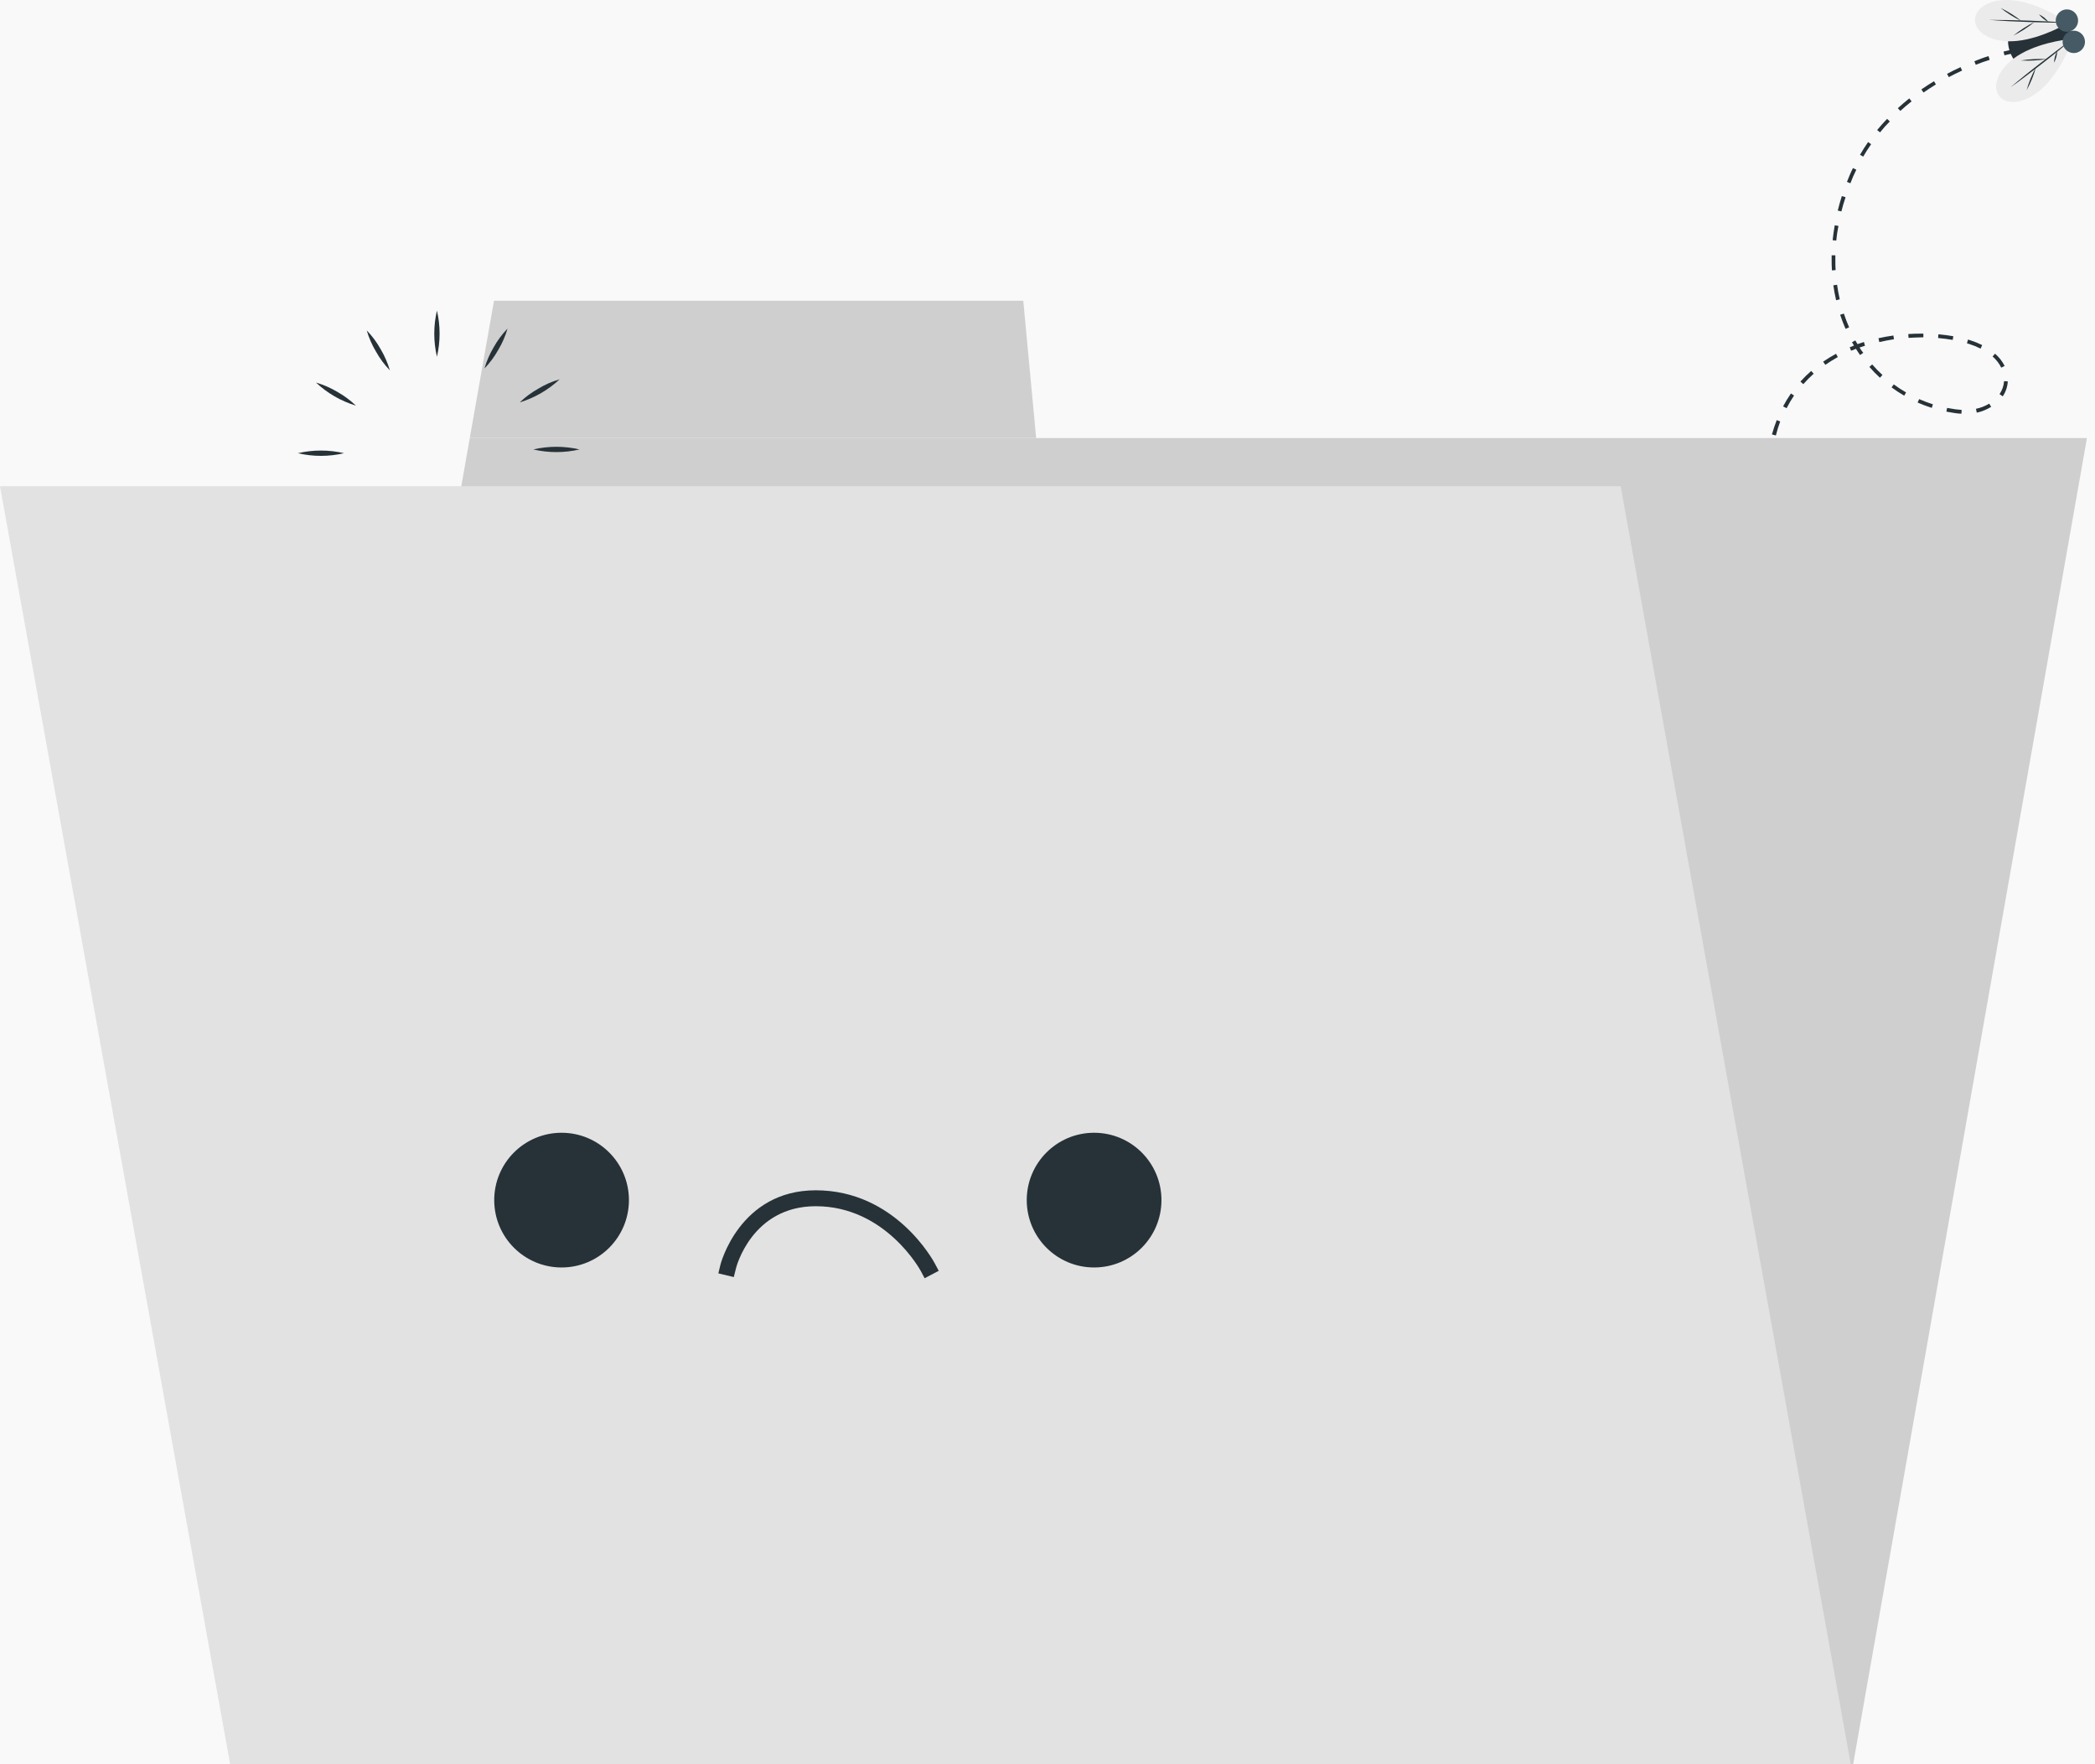 <svg width="209" height="176" viewBox="0 0 209 176" fill="none" xmlns="http://www.w3.org/2000/svg">
<rect width="209" height="176" fill="#C7C7C7"/>
<path d="M-6183 -1857C-6183 -1858.1 -6182.1 -1859 -6181 -1859H7186C7187.1 -1859 7188 -1858.1 7188 -1857V9306C7188 9307.1 7187.1 9308 7186 9308H-6181C-6182.1 9308 -6183 9307.1 -6183 9306V-1857Z" fill="#E5E5E5"/>
<g clip-path="url(#clip0_3210_46238)">
<rect width="1440" height="823" transform="translate(-727 -429)" fill="#F9F9F9"/>
<path d="M175.078 89.63L175 89.258C175.242 89.206 175.48 89.151 175.718 89.087L175.811 89.459C175.558 89.522 175.324 89.578 175.078 89.63Z" fill="#263238"/>
<path d="M177.252 89.032L177.133 88.682C177.598 88.522 178.062 88.347 178.512 88.158L178.657 88.5C178.2 88.693 177.728 88.872 177.252 89.032ZM180.022 87.845L179.855 87.518C180.29 87.291 180.725 87.046 181.138 86.774L181.331 87.09C180.907 87.384 180.465 87.633 180.022 87.845ZM182.581 86.272L182.361 85.971C182.763 85.677 183.15 85.369 183.514 85.052L183.76 85.331C183.369 85.67 182.997 85.986 182.577 86.287L182.581 86.272ZM184.849 84.294L184.578 84.037C184.92 83.665 185.244 83.293 185.541 82.922L185.835 83.148C185.526 83.558 185.195 83.941 184.857 84.309L184.849 84.294ZM186.69 81.914L186.374 81.717C186.631 81.301 186.86 80.869 187.058 80.422L187.401 80.575C187.19 81.04 186.952 81.492 186.686 81.929L186.69 81.914ZM187.921 79.154L187.549 79.05C187.685 78.584 187.786 78.108 187.85 77.626L188.222 77.674C188.161 78.18 188.059 78.68 187.917 79.169L187.921 79.154ZM188.334 76.179H187.962V76.071C187.962 75.621 187.936 75.164 187.891 74.714L188.263 74.677C188.312 75.14 188.337 75.606 188.338 76.071L188.334 76.179ZM187.665 73.267C187.564 72.788 187.44 72.314 187.293 71.847L187.665 71.735C187.817 72.219 187.947 72.71 188.036 73.189L187.665 73.267ZM186.783 70.467C186.605 70.028 186.411 69.578 186.173 69.124L186.508 68.957C186.735 69.418 186.943 69.879 187.125 70.326L186.783 70.467ZM185.482 67.816C185.251 67.41 184.998 66.982 184.738 66.544L185.054 66.347C185.325 66.789 185.582 67.221 185.798 67.633L185.482 67.816ZM183.927 65.29C183.656 64.881 183.38 64.469 183.098 64.056L183.406 63.847C183.689 64.26 183.964 64.673 184.236 65.09L183.927 65.29ZM182.254 62.828C181.975 62.419 181.692 62.007 181.417 61.597L181.725 61.389C182.001 61.798 182.28 62.211 182.559 62.617L182.254 62.828ZM180.591 60.352C180.32 59.935 180.056 59.511 179.795 59.087L180.111 58.894C180.372 59.318 180.636 59.734 180.904 60.151L180.591 60.352ZM179.04 57.797C178.788 57.347 178.553 56.901 178.341 56.473L178.676 56.306C178.884 56.73 179.119 57.168 179.364 57.615L179.04 57.797ZM177.72 55.119C177.523 54.654 177.348 54.182 177.185 53.721L177.557 53.602C177.713 54.052 177.888 54.517 178.081 54.974L177.72 55.119ZM176.753 52.282C176.631 51.798 176.523 51.304 176.441 50.794L176.813 50.735C176.895 51.211 176.995 51.694 177.118 52.17L176.753 52.282ZM176.255 49.307C176.218 48.849 176.199 48.388 176.199 47.927V47.804H176.571V47.923C176.571 48.373 176.571 48.827 176.627 49.273L176.255 49.307ZM176.627 46.331L176.255 46.294C176.255 46.194 176.274 46.09 176.285 45.982C176.329 45.584 176.385 45.186 176.452 44.807L176.824 44.87C176.761 45.242 176.705 45.632 176.66 46.023C176.675 46.138 176.675 46.239 176.645 46.343L176.627 46.331ZM177.144 43.438L176.772 43.338C176.91 42.847 177.069 42.367 177.248 41.91L177.594 42.044C177.425 42.504 177.281 42.973 177.162 43.449L177.144 43.438ZM195.675 41.27C195.467 41.27 195.251 41.24 195.039 41.211C194.749 41.17 194.459 41.121 194.173 41.066L194.247 40.694C194.522 40.746 194.809 40.794 195.091 40.835C195.292 40.861 195.496 40.88 195.694 40.891L195.675 41.27ZM197.203 41.155L197.125 40.783C197.592 40.687 198.04 40.513 198.449 40.27L198.643 40.586C198.205 40.857 197.725 41.053 197.222 41.166L197.203 41.155ZM178.215 40.712L177.884 40.538C178.121 40.094 178.383 39.664 178.669 39.251L178.974 39.463C178.702 39.868 178.455 40.289 178.233 40.723L178.215 40.712ZM192.718 40.69C192.238 40.538 191.767 40.36 191.305 40.158L191.458 39.816C191.905 40.015 192.363 40.187 192.83 40.333L192.718 40.69ZM199.784 39.53L199.476 39.321C199.741 38.937 199.897 38.489 199.929 38.023L200.301 38.05C200.27 38.583 200.095 39.098 199.796 39.541L199.784 39.53ZM189.967 39.474C189.531 39.221 189.11 38.944 188.706 38.645L188.925 38.347C189.319 38.638 189.729 38.906 190.152 39.15L189.967 39.474ZM179.888 38.314L179.613 38.064C179.95 37.69 180.309 37.336 180.688 37.005L180.933 37.283C180.569 37.61 180.223 37.958 179.9 38.325L179.888 38.314ZM187.546 37.685C187.175 37.344 186.824 36.983 186.493 36.603L186.772 36.358C187.094 36.726 187.435 37.078 187.795 37.41L187.546 37.685ZM199.65 36.677C199.437 36.252 199.143 35.873 198.784 35.562L199.029 35.283C199.425 35.624 199.749 36.04 199.985 36.506L199.65 36.677ZM182.09 36.383L181.878 36.079C182.294 35.794 182.725 35.533 183.168 35.294L183.343 35.621C182.916 35.857 182.501 36.115 182.101 36.395L182.09 36.383ZM185.563 35.417C185.422 35.216 185.284 35.011 185.154 34.799L184.671 34.989L184.53 34.647L184.957 34.476C184.89 34.364 184.823 34.253 184.76 34.141L185.084 33.959C185.158 34.089 185.232 34.219 185.31 34.331C185.519 34.256 185.731 34.186 185.946 34.119L186.054 34.491C185.872 34.546 185.682 34.606 185.511 34.669C185.627 34.851 185.746 35.041 185.883 35.201L185.563 35.417ZM197.586 34.777C197.227 34.598 196.854 34.446 196.471 34.323L196.225 34.245L196.333 33.873L196.586 33.955C196.985 34.082 197.373 34.24 197.746 34.427L197.586 34.777ZM187.479 34.111L187.401 33.739C187.88 33.632 188.379 33.542 188.888 33.472L188.944 33.843C188.453 33.922 187.966 34.015 187.49 34.122L187.479 34.111ZM194.805 33.91C194.34 33.829 193.849 33.765 193.347 33.721L193.377 33.349C193.894 33.394 194.396 33.457 194.864 33.542L194.805 33.91ZM190.398 33.695L190.372 33.323C190.814 33.297 191.257 33.282 191.696 33.282H191.878V33.654H191.7C191.279 33.665 190.84 33.676 190.409 33.706L190.398 33.695ZM184.113 32.806C183.912 32.352 183.741 31.88 183.574 31.4L183.946 31.285C184.102 31.753 184.277 32.215 184.47 32.657L184.113 32.806ZM183.172 29.95C183.061 29.47 182.968 28.972 182.897 28.462L183.269 28.41C183.339 28.901 183.429 29.388 183.537 29.861L183.172 29.95ZM182.756 26.975C182.737 26.64 182.726 26.298 182.726 25.956C182.726 25.796 182.726 25.632 182.726 25.472H183.098C183.098 25.632 183.098 25.788 183.098 25.948C183.098 26.283 183.098 26.622 183.124 26.945L182.756 26.975ZM183.198 24L182.826 23.962C182.878 23.472 182.949 22.97 183.035 22.475L183.406 22.538C183.306 23.033 183.235 23.509 183.187 24.007L183.198 24ZM183.708 21.095L183.336 21.006C183.455 20.526 183.592 20.043 183.745 19.559L184.117 19.675C183.949 20.162 183.812 20.634 183.696 21.103L183.708 21.095ZM184.6 18.28L184.254 18.146C184.437 17.681 184.626 17.216 184.853 16.766L185.188 16.93C184.965 17.376 184.768 17.83 184.589 18.302L184.6 18.28ZM185.879 15.628L185.556 15.439C185.809 15.011 186.08 14.583 186.363 14.174L186.668 14.386C186.378 14.795 186.114 15.212 185.868 15.636L185.879 15.628ZM187.557 13.207L187.267 12.973C187.579 12.601 187.914 12.207 188.26 11.857L188.527 12.114C188.178 12.464 187.85 12.836 187.546 13.215L187.557 13.207ZM189.58 11.065L189.331 10.79C189.702 10.459 190.074 10.132 190.472 9.816L190.703 10.11C190.305 10.426 189.926 10.749 189.569 11.073L189.58 11.065ZM191.889 9.228L191.677 8.92C192.083 8.641 192.507 8.365 192.938 8.105L193.128 8.421C192.696 8.685 192.295 8.957 191.878 9.236L191.889 9.228ZM194.414 7.692L194.24 7.365C194.678 7.131 195.132 6.908 195.586 6.699L195.742 7.038C195.27 7.25 194.835 7.473 194.403 7.7L194.414 7.692ZM197.103 6.458L196.965 6.108C197.434 5.926 197.906 5.736 198.375 5.599L198.494 5.971C198.022 6.112 197.553 6.283 197.092 6.465L197.103 6.458Z" fill="#263238"/>
<path d="M199.968 5.517L199.875 5.145C200.336 5.026 200.619 4.974 200.619 4.974L200.686 5.346C200.686 5.346 200.418 5.402 199.968 5.517Z" fill="#263238"/>
<path d="M206.545 3.114C205.597 0.176 199.245 1.233 200.484 5.074C201.722 8.916 207.494 6.056 206.545 3.114Z" fill="#263238"/>
<path d="M197.028 1.939C197.077 0.649 198.869 -0.344 201.405 0.113C203.942 0.571 206.326 2.281 206.326 2.281C206.326 2.281 203.823 3.799 201.26 4.078C198.698 4.356 196.98 3.226 197.028 1.939Z" fill="#EBEBEB"/>
<path d="M206.325 2.274C205.009 2.274 203.696 2.237 202.383 2.196C201.071 2.155 199.754 2.088 198.441 1.984C199.758 1.984 201.074 2.017 202.387 2.058C203.7 2.099 205.016 2.166 206.325 2.274Z" fill="#263238"/>
<path d="M199.574 0.79C200.322 1.148 201.026 1.588 201.675 2.103C201.301 1.927 200.939 1.729 200.589 1.508C200.237 1.289 199.898 1.049 199.574 0.79Z" fill="#263238"/>
<path d="M203.023 2.151C202.351 2.696 201.621 3.168 200.848 3.557C201.524 3.011 202.257 2.54 203.034 2.151H203.023Z" fill="#263238"/>
<path d="M203.406 1.426C203.782 1.606 204.11 1.871 204.366 2.2C204.178 2.111 204.002 2 203.841 1.869C203.68 1.738 203.534 1.59 203.406 1.426Z" fill="#263238"/>
<path d="M199.445 9.582C200.238 10.601 202.272 10.355 204.061 8.503C205.849 6.651 206.798 3.866 206.798 3.866C206.798 3.866 203.867 4.089 201.632 5.353C199.397 6.618 198.65 8.559 199.445 9.582Z" fill="#EBEBEB"/>
<path d="M206.796 3.866C205.725 4.609 204.683 5.435 203.638 6.235C202.593 7.034 201.571 7.86 200.57 8.711C201.641 7.968 202.683 7.146 203.724 6.346C204.765 5.547 205.78 4.721 206.796 3.866Z" fill="#263238"/>
<path d="M202.176 9.005C202.375 8.644 202.552 8.271 202.708 7.889C202.866 7.506 203 7.114 203.109 6.714C202.91 7.075 202.732 7.448 202.577 7.83C202.421 8.213 202.287 8.606 202.176 9.005Z" fill="#263238"/>
<path d="M204.193 5.896C203.323 5.85 202.45 5.896 201.59 6.034C202.023 6.06 202.458 6.06 202.891 6.034C203.328 6.013 203.762 5.967 204.193 5.896Z" fill="#263238"/>
<path d="M204.91 6.264C205.01 6.081 205.087 5.886 205.141 5.684C205.196 5.484 205.228 5.278 205.237 5.071C205.04 5.439 204.928 5.847 204.91 6.264Z" fill="#263238"/>
<path d="M206.542 3.114C206.332 3.182 206.107 3.187 205.894 3.127C205.682 3.067 205.492 2.945 205.349 2.777C205.205 2.609 205.115 2.402 205.09 2.183C205.064 1.963 205.104 1.741 205.205 1.545C205.305 1.348 205.462 1.186 205.655 1.078C205.848 0.971 206.068 0.923 206.288 0.941C206.508 0.959 206.718 1.042 206.891 1.179C207.064 1.317 207.193 1.502 207.26 1.712C207.35 1.993 207.325 2.299 207.191 2.562C207.056 2.824 206.823 3.023 206.542 3.114Z" fill="#455A64"/>
<path d="M207.229 5.238C207.019 5.306 206.793 5.31 206.581 5.25C206.369 5.19 206.179 5.068 206.036 4.9C205.893 4.732 205.803 4.526 205.777 4.307C205.751 4.087 205.791 3.866 205.892 3.669C205.992 3.473 206.148 3.31 206.341 3.203C206.533 3.095 206.754 3.047 206.973 3.064C207.193 3.082 207.403 3.164 207.576 3.301C207.75 3.437 207.878 3.622 207.946 3.832C207.992 3.972 208.009 4.119 207.997 4.265C207.986 4.411 207.945 4.553 207.879 4.684C207.812 4.814 207.72 4.93 207.609 5.026C207.497 5.121 207.368 5.193 207.229 5.238Z" fill="#455A64"/>
<path d="M184.872 176H23.543L46.868 43.703H208.197L184.872 176Z" fill="#E2E2E2"/>
<path d="M102.084 30H49.287L46.867 43.703H103.371L102.084 30Z" fill="#E2E2E2"/>
<g opacity="0.1">
<path d="M184.868 176H23.539L46.864 43.703H208.193L184.868 176Z" fill="#222222"/>
<path d="M102.08 30H49.283L46.863 43.703H103.367L102.08 30Z" fill="#222222"/>
</g>
<path d="M43.589 35.592C43.236 34.076 43.236 32.5 43.589 30.985C43.942 32.5 43.942 34.076 43.589 35.592Z" fill="#263238"/>
<path d="M38.895 36.947C38.355 36.388 37.891 35.762 37.513 35.083C37.116 34.419 36.804 33.708 36.586 32.965C37.127 33.521 37.591 34.146 37.968 34.824C38.364 35.49 38.675 36.204 38.895 36.947Z" fill="#263238"/>
<path d="M35.511 40.468C34.023 40.016 32.659 39.228 31.523 38.165C32.266 38.381 32.977 38.69 33.642 39.086C34.32 39.467 34.948 39.931 35.511 40.468Z" fill="#263238"/>
<path d="M34.322 45.212C32.806 45.566 31.23 45.566 29.715 45.212C31.23 44.859 32.806 44.859 34.322 45.212Z" fill="#263238"/>
<path d="M35.701 49.904C35.139 50.44 34.513 50.905 33.837 51.286C33.173 51.682 32.461 51.992 31.719 52.207C32.278 51.668 32.904 51.204 33.583 50.825C34.246 50.428 34.958 50.118 35.701 49.904Z" fill="#263238"/>
<path d="M39.217 53.288C38.767 54.778 37.978 56.144 36.914 57.28C37.13 56.537 37.441 55.825 37.841 55.162C38.218 54.481 38.681 53.851 39.217 53.288Z" fill="#263238"/>
<path d="M43.958 54.458C44.142 55.211 44.231 55.985 44.222 56.761C44.234 57.537 44.145 58.311 43.958 59.065C43.768 58.312 43.679 57.537 43.693 56.761C43.684 55.985 43.773 55.211 43.958 54.458Z" fill="#263238"/>
<path d="M48.648 53.129C49.188 53.688 49.652 54.314 50.031 54.993C50.428 55.656 50.738 56.368 50.952 57.111C49.887 55.974 49.099 54.608 48.648 53.118V53.129Z" fill="#263238"/>
<path d="M52.031 49.581C52.774 49.795 53.486 50.105 54.149 50.502C54.828 50.881 55.454 51.345 56.013 51.884C55.27 51.671 54.558 51.361 53.895 50.963C53.217 50.585 52.59 50.12 52.031 49.581Z" fill="#263238"/>
<path d="M53.203 44.837C54.72 44.484 56.298 44.484 57.815 44.837C56.298 45.19 54.72 45.19 53.203 44.837Z" fill="#263238"/>
<path d="M51.846 40.145C52.407 39.609 53.033 39.147 53.71 38.769C54.372 38.367 55.084 38.055 55.828 37.842C54.692 38.906 53.326 39.695 51.836 40.145H51.846Z" fill="#263238"/>
<path d="M48.328 36.762C48.546 36.02 48.856 35.309 49.249 34.644C49.628 33.965 50.092 33.339 50.632 32.78C50.418 33.523 50.108 34.235 49.71 34.898C49.332 35.576 48.867 36.203 48.328 36.762Z" fill="#263238"/>
<path d="M184.633 176H22.959L0 48.506H161.679L184.633 176Z" fill="#E2E2E2"/>
<path d="M56.024 126.444C59.735 126.444 62.743 123.435 62.743 119.724C62.743 116.013 59.735 113.005 56.024 113.005C52.313 113.005 49.305 116.013 49.305 119.724C49.305 123.435 52.313 126.444 56.024 126.444Z" fill="#263238"/>
<path d="M109.149 126.444C112.86 126.444 115.868 123.435 115.868 119.724C115.868 116.013 112.86 113.005 109.149 113.005C105.438 113.005 102.43 116.013 102.43 119.724C102.43 123.435 105.438 126.444 109.149 126.444Z" fill="#263238"/>
<path d="M92.241 127.519L91.87 126.815C91.838 126.751 88.365 120.333 81.38 120.333C75.026 120.333 73.438 126.375 73.395 126.634L73.205 127.402L71.664 127.032L71.849 126.259C71.849 126.184 73.745 118.745 81.38 118.745C89.323 118.745 93.12 125.777 93.278 126.078L93.649 126.777L92.241 127.519Z" fill="#263238"/>
</g>
<path d="M-6181 -1858H7186V-1860H-6181V-1858ZM7187 -1857V9306H7189V-1857H7187ZM7186 9307H-6181V9309H7186V9307ZM-6182 9306V-1857H-6184V9306H-6182ZM-6181 9307C-6181.55 9307 -6182 9306.55 -6182 9306H-6184C-6184 9307.66 -6182.66 9309 -6181 9309V9307ZM7187 9306C7187 9306.55 7186.55 9307 7186 9307V9309C7187.66 9309 7189 9307.66 7189 9306H7187ZM7186 -1858C7186.55 -1858 7187 -1857.55 7187 -1857H7189C7189 -1858.66 7187.66 -1860 7186 -1860V-1858ZM-6181 -1860C-6182.66 -1860 -6184 -1858.66 -6184 -1857H-6182C-6182 -1857.55 -6181.55 -1858 -6181 -1858V-1860Z" fill="black" fill-opacity="0.1"/>
<defs>
<clipPath id="clip0_3210_46238">
<rect width="1440" height="823" fill="white" transform="translate(-727 -429)"/>
</clipPath>
</defs>
</svg>
